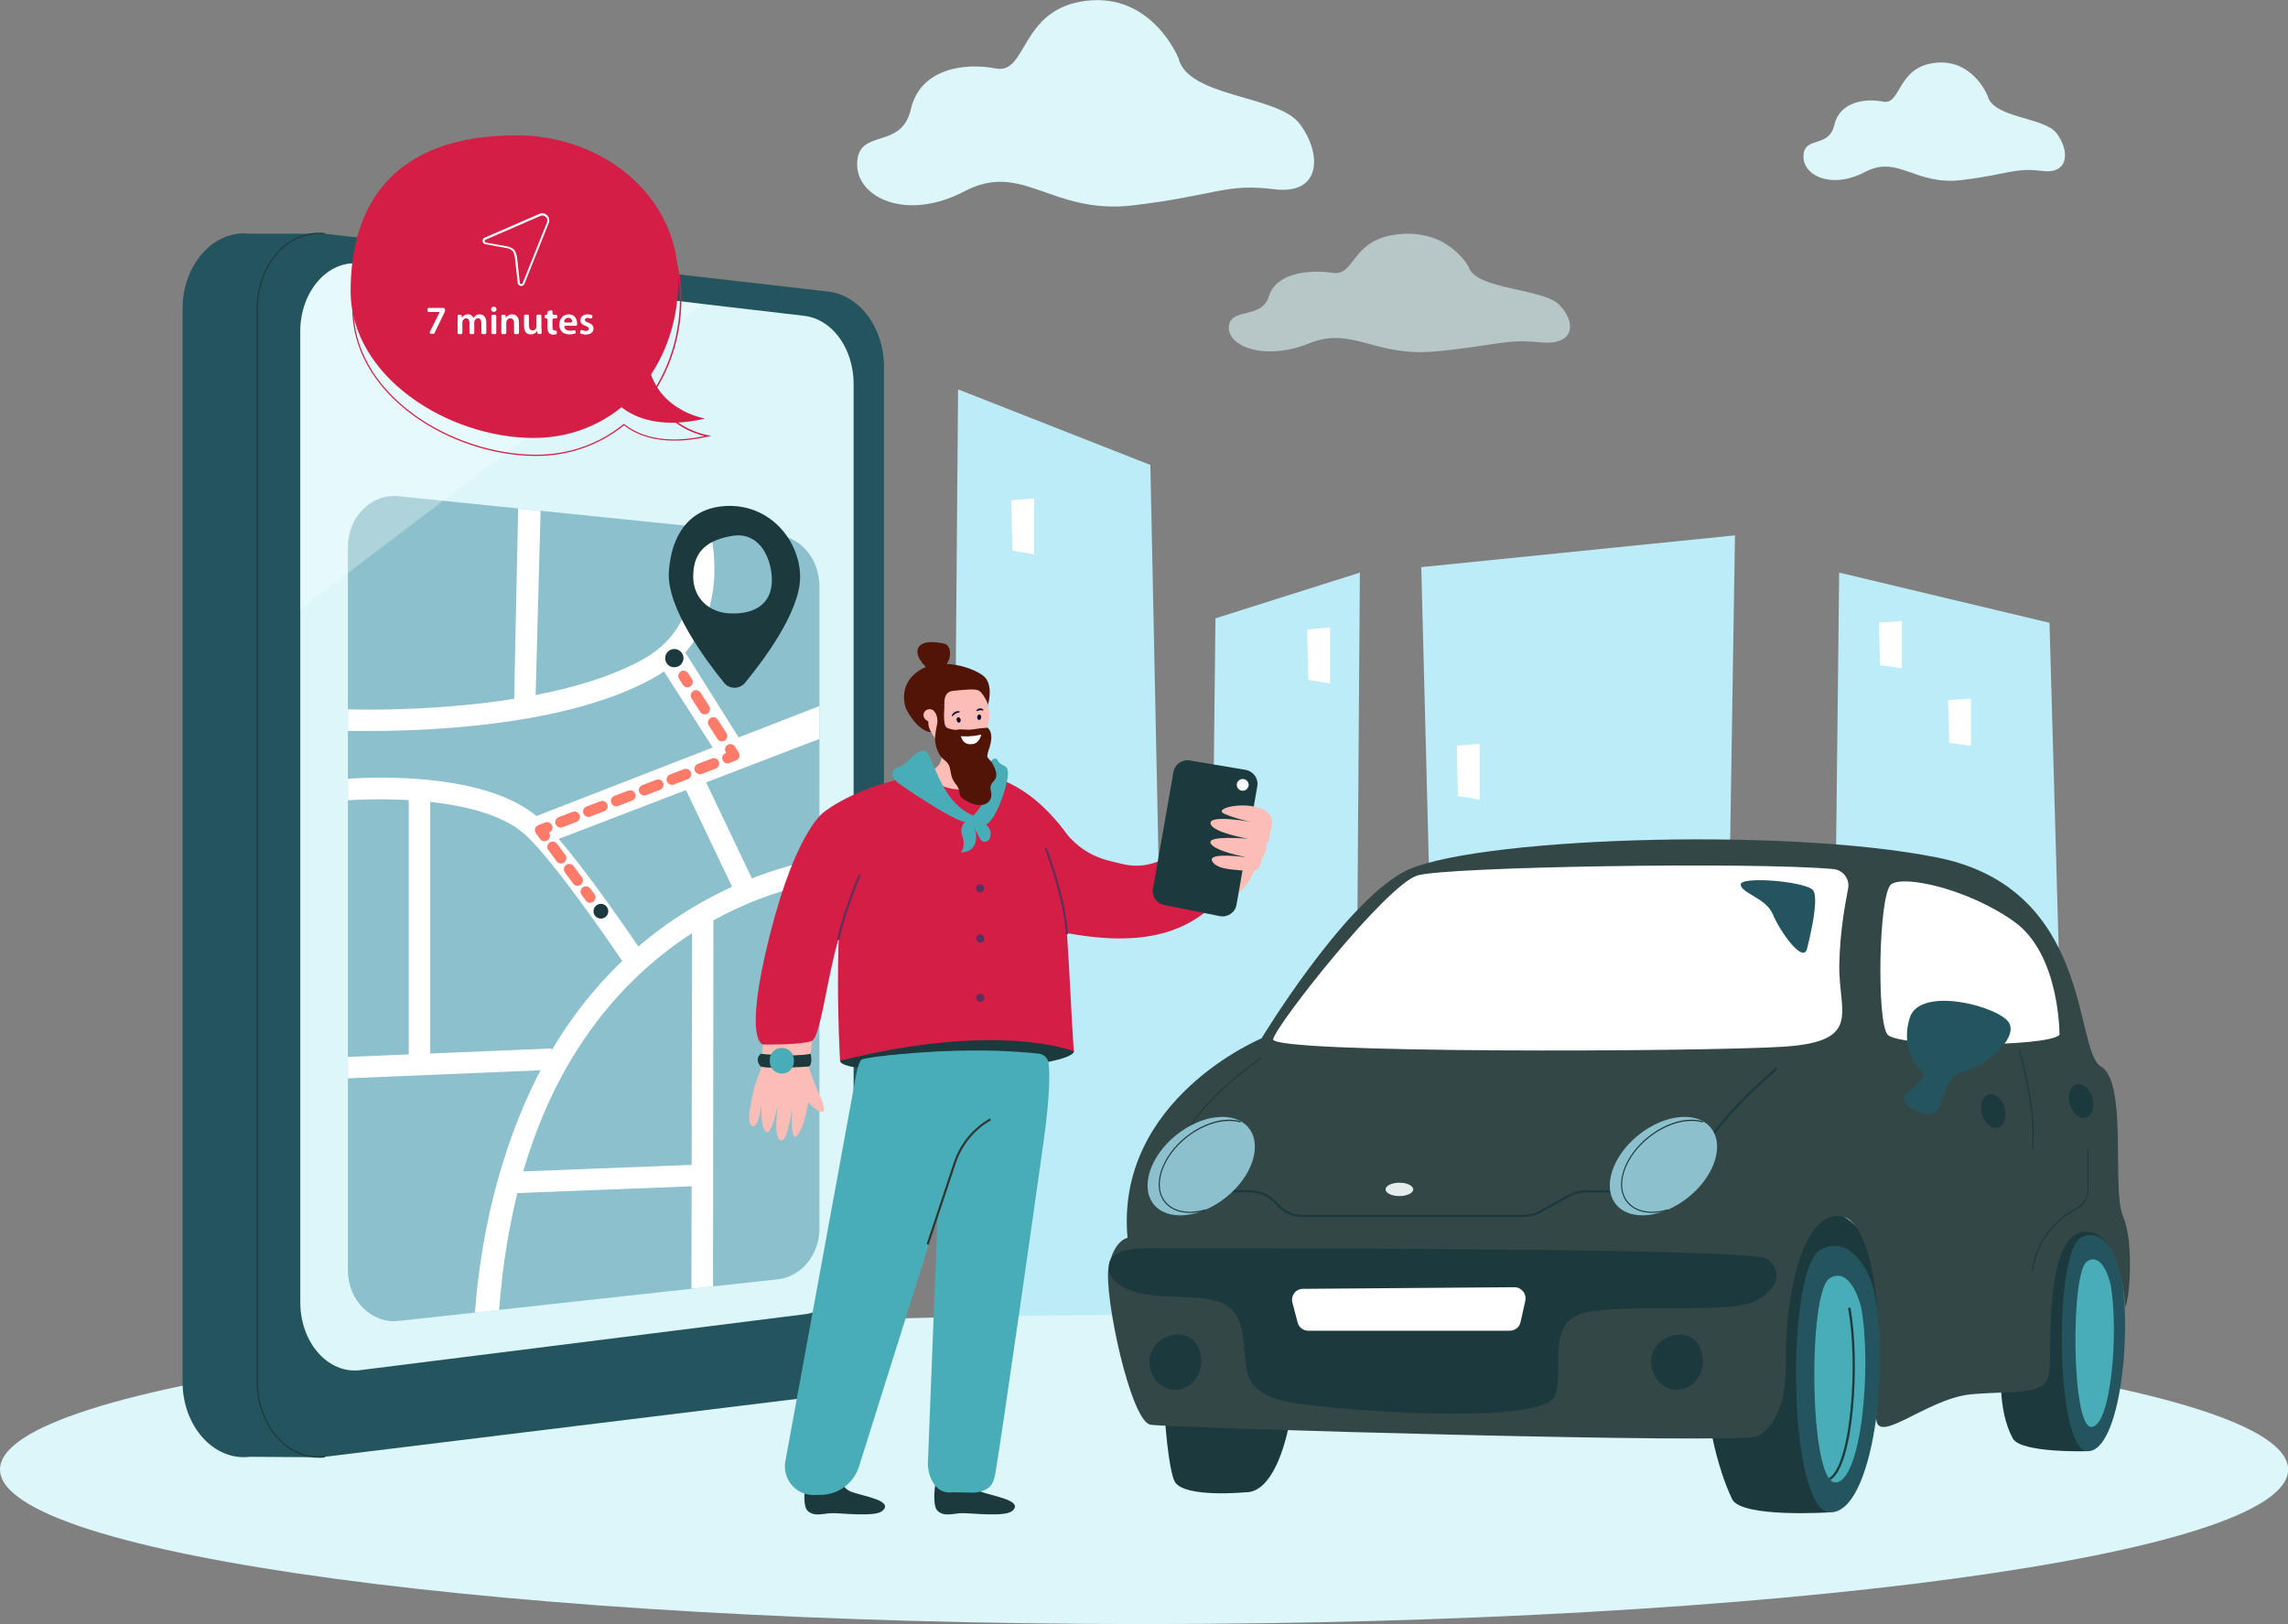 <svg width="369" height="262" viewBox="0 0 369 262" fill="none" xmlns="http://www.w3.org/2000/svg">
<rect x="0" y="0" width="369" height="262" fill="#808080" stroke="none"/>
<g clip-path="url(#clip0_186_330)">
<path d="M279.81 86.365L278.443 173.5L272.444 220.402L259.233 220.27L254.778 220.204L233.561 219.984L231.775 191.394L229.216 91.493L279.81 86.365Z" fill="#BCECF7"/>
<path d="M333.999 220.908H323.964L295.226 220.644L295.623 181.137L296.616 92.374L330.536 100.473L332.808 181.137L333.999 220.908Z" fill="#BCECF7"/>
<path d="M226.636 150.214V219.786L208.639 219.544L172.645 219.082L170.065 138.527L226.636 150.214Z" fill="#BCECF7"/>
<path d="M188.657 219.302L174.013 219.126L159.743 218.95L153.259 218.862L153.612 173.984L154.516 62.815L185.526 75.008L187.577 173.984L188.657 219.302Z" fill="#BCECF7"/>
<path d="M219.336 92.374L219.314 92.638L218.409 219.676L216.888 219.654L208.639 219.544L203.368 219.456L194.722 219.346L195.318 163.838L196.024 99.747L219.336 92.374Z" fill="#BCECF7"/>
<path d="M317.877 120.325L314.37 119.819L314.172 112.952L317.877 112.71V120.325Z" fill="white"/>
<path d="M306.717 107.802L303.21 107.318L303.012 100.451L306.717 100.209V107.802Z" fill="white"/>
<path d="M267.989 151.293L264.482 150.698L264.284 142.577L267.989 142.291V151.293Z" fill="white"/>
<path d="M166.779 89.424L163.272 88.83L163.096 80.709L166.779 80.4V89.424Z" fill="white"/>
<path d="M214.506 110.267L210.999 109.673L210.8 101.551L214.506 101.243V110.267Z" fill="white"/>
<path d="M238.634 128.997L235.127 128.403L234.951 120.281L238.634 119.995V128.997Z" fill="white"/>
<path d="M184.511 262C286.414 262 369.022 250.835 369.022 237.063C369.022 223.291 286.414 212.127 184.511 212.127C82.608 212.127 0 223.291 0 237.063C0 250.835 82.608 262 184.511 262Z" fill="#DCF6F9"/>
<path d="M320.545 15.429C320.545 15.429 318.119 9.376 312.01 10.146C305.901 10.895 306.629 16.969 303.696 16.397C300.784 15.825 296.704 16.397 295.822 20.183C294.94 23.968 291.014 21.877 290.86 25.113C290.705 28.326 295.381 30.593 300.762 27.754C306.144 24.915 308.768 29.955 316.355 29.052C323.942 28.128 324.868 27.006 329.345 27.578C333.822 28.15 333.734 24.166 331.683 21.503C329.676 18.84 321.428 19.104 320.545 15.429Z" fill="#DCF6F9"/>
<path d="M190.047 9.354C190.047 9.354 185.812 -1.188 175.138 0.132C164.441 1.453 165.72 12.039 160.626 11.049C155.531 10.058 148.407 11.049 146.885 17.652C145.364 24.254 138.483 20.623 138.24 26.235C137.975 31.848 146.136 35.809 155.553 30.857C164.97 25.905 169.558 34.709 182.791 33.124C196.024 31.54 197.656 29.537 205.485 30.527C213.315 31.517 213.138 24.562 209.565 19.919C205.992 15.296 191.569 15.737 190.047 9.354Z" fill="#DCF6F9"/>
<g opacity="0.6">
<path d="M236.869 43.072C236.869 43.072 233.715 37.02 225.732 37.768C217.748 38.517 218.696 44.591 214.903 44.019C211.109 43.447 205.772 44.019 204.647 47.804C203.5 51.59 198.384 49.521 198.185 52.734C197.987 55.948 204.074 58.237 211.109 55.398C218.145 52.559 221.563 57.599 231.444 56.696C241.324 55.772 242.537 54.649 248.404 55.222C254.249 55.794 254.116 51.788 251.448 49.147C248.779 46.484 237.994 46.748 236.869 43.072Z" fill="#DCF6F9"/>
</g>
<path d="M50.087 235.082L40.338 235.016C34.494 235.743 29.443 230.108 29.443 222.911V49.807C29.443 42.654 34.472 37.042 40.272 37.702H52.314C57.409 38.296 130.477 52.867 130.477 59.139V212.963C130.499 219.192 55.159 234.466 50.087 235.082Z" fill="#24555E"/>
<path d="M133.63 225.046L52.424 235.016C46.58 235.743 41.529 230.108 41.529 222.911V49.807C41.529 42.654 46.558 37.042 52.358 37.702L133.564 47.034C138.659 47.628 142.563 52.867 142.563 59.139V212.963C142.541 219.192 138.681 224.43 133.63 225.046Z" fill="#24555E"/>
<path d="M137.667 61.913V201.078C137.667 206.734 134.27 211.466 129.793 212.017L89.058 217.145L58.071 221.04C52.91 221.679 48.432 216.595 48.432 210.102V53.483C48.432 47.012 52.865 41.928 58.004 42.522L113.362 49.037L129.727 50.952C133.608 51.414 136.696 55.002 137.468 59.623C137.6 60.372 137.667 61.142 137.667 61.913Z" fill="#DCF6F9"/>
<path d="M132.153 94.508V198.217C132.153 202.421 129.241 205.964 125.426 206.382L90.712 210.19L64.312 213.095C59.923 213.579 56.108 209.794 56.108 204.93V88.214C56.108 83.394 59.879 79.608 64.268 80.048L111.443 84.89L125.382 86.321C128.69 86.651 131.315 89.336 131.976 92.792C132.087 93.364 132.153 93.914 132.153 94.508Z" fill="#8BC0CC"/>
<path d="M51.41 235.171C49.315 235.171 47.264 234.378 45.565 232.86C42.963 230.549 41.397 226.829 41.397 222.911V49.807C41.397 45.89 42.941 42.192 45.521 39.881C47.484 38.12 49.91 37.328 52.336 37.592L52.314 37.79C49.954 37.526 47.572 38.318 45.654 40.013C43.117 42.28 41.596 45.934 41.596 49.785V222.911C41.596 226.785 43.117 230.439 45.698 232.705C47.639 234.422 50.02 235.193 52.38 234.906L52.402 235.104C52.072 235.171 51.741 235.171 51.41 235.171Z" fill="#1C3A3E"/>
<g opacity="0.3">
<path d="M113.362 49.037L48.41 98.272V53.483C48.41 47.012 52.843 41.928 57.982 42.522L113.362 49.037Z" fill="white"/>
</g>
<path d="M80.5 211.312L76.597 211.753C77.721 196.676 81.713 182.788 87.602 171.871C92.344 163.09 98.607 155.761 106.216 150.082C119.185 140.398 131.623 138.703 132.131 138.659V142.379C132.02 142.401 120.375 143.765 108.135 152.965C100.967 158.358 95.056 165.313 90.579 173.632C84.955 184.087 81.581 196.786 80.5 211.312Z" fill="white"/>
<path d="M101.188 156.267C101.077 156.091 89.521 138.791 84.448 134.433C76.376 127.523 56.306 129.107 56.108 129.107V125.63C56.99 125.564 77.545 123.935 86.698 131.792C92.123 136.458 103.57 153.604 104.055 154.33L101.188 156.267Z" fill="white"/>
<path d="M112.294 122.892L109.168 124.376L118.86 144.708L121.987 143.223L112.294 122.892Z" fill="white"/>
<path d="M56.108 173.962V170.507L88.947 169.142L89.102 172.576L56.108 173.962Z" fill="white"/>
<path d="M114.994 207.527L111.509 207.901L111.62 147.837H115.06L114.994 207.527Z" fill="white"/>
<path d="M113.278 187.853L81.985 189.065L82.119 192.518L113.412 191.305L113.278 187.853Z" fill="white"/>
<path d="M69.385 127.214H65.922V171.761H69.385V127.214Z" fill="white"/>
<path d="M59.813 117.926C57.541 117.926 56.24 117.926 56.108 117.926V114.427C56.416 114.449 87.073 115.549 103.614 106.415C108.466 103.73 111.179 99.46 111.686 93.694C112.083 89.292 111.002 85.683 110.98 85.661L114.288 84.648C114.332 84.824 115.567 88.918 115.126 94.002C114.509 100.869 111.112 106.217 105.29 109.431C97.968 113.481 87.425 116.144 73.994 117.31C68.127 117.816 63.055 117.926 59.813 117.926Z" fill="white"/>
<path d="M86.323 114.537L82.882 114.471L83.566 82.051L87.183 82.403L86.323 114.537Z" fill="white"/>
<path d="M88.837 135.82L85.463 132.056L132.153 113.899V119.203L88.837 135.82Z" fill="white"/>
<path d="M116.957 81.633C111.112 81.985 108.267 86.365 107.87 92.197C107.473 97.964 113.715 106.371 116.781 110.157C117.641 111.214 119.251 111.214 120.133 110.179C123.11 106.57 129.043 98.69 129.043 93.078C129.021 87.245 124.191 81.215 116.957 81.633ZM117.685 98.954C114.31 98.822 111.796 96.423 111.796 93.056C111.796 89.688 113.208 87.267 118.06 86.453C122.206 85.749 124.191 89.512 124.456 92.88C124.786 96.929 122.316 99.152 117.685 98.954Z" fill="#1C3A3E"/>
<path d="M115.369 121.25L106.15 106.856L109.966 104.369L119.537 119.621L115.369 121.25Z" fill="white"/>
<path d="M95.167 145.636C94.902 145.636 94.638 145.526 94.483 145.284L93.799 144.36C93.513 143.986 93.601 143.435 93.976 143.149C94.351 142.863 94.902 142.951 95.189 143.325L95.873 144.25C96.159 144.624 96.071 145.174 95.696 145.46C95.52 145.57 95.343 145.636 95.167 145.636Z" fill="#FF7B69"/>
<path d="M93.138 142.907C92.873 142.907 92.608 142.797 92.454 142.555L91.109 140.75C90.822 140.376 90.91 139.826 91.285 139.54C91.66 139.254 92.211 139.342 92.498 139.716L93.843 141.52C94.13 141.895 94.042 142.445 93.667 142.731C93.513 142.841 93.314 142.907 93.138 142.907ZM90.469 139.298C90.204 139.298 89.94 139.187 89.785 138.945L88.44 137.141C88.153 136.766 88.242 136.216 88.616 135.93C88.991 135.644 89.543 135.732 89.829 136.106L91.175 137.911C91.462 138.285 91.373 138.835 90.998 139.121C90.822 139.254 90.645 139.298 90.469 139.298Z" fill="#FF7B69"/>
<path d="M87.8 135.71C87.536 135.71 87.271 135.6 87.117 135.358L86.433 134.433C86.279 134.213 86.213 133.949 86.301 133.685C86.367 133.421 86.565 133.223 86.83 133.113L87.911 132.695C88.352 132.519 88.859 132.739 89.035 133.179C89.212 133.619 88.991 134.125 88.55 134.301H88.528V134.323C88.815 134.698 88.727 135.248 88.352 135.534C88.153 135.644 87.977 135.71 87.8 135.71Z" fill="#FF7B69"/>
<path d="M90.425 133.509C90.072 133.509 89.741 133.289 89.609 132.959C89.433 132.519 89.653 132.012 90.094 131.836L92.344 130.978C92.785 130.802 93.292 131.022 93.469 131.462C93.645 131.902 93.424 132.409 92.983 132.585L90.734 133.443C90.624 133.487 90.535 133.509 90.425 133.509ZM94.902 131.792C94.549 131.792 94.218 131.572 94.086 131.242C93.91 130.802 94.13 130.296 94.571 130.12L96.821 129.261C97.262 129.085 97.769 129.305 97.946 129.745C98.122 130.186 97.902 130.692 97.46 130.868L95.211 131.726C95.123 131.77 95.012 131.792 94.902 131.792ZM99.401 130.076C99.048 130.076 98.718 129.856 98.585 129.525C98.409 129.085 98.629 128.579 99.07 128.403L101.32 127.545C101.761 127.368 102.268 127.589 102.445 128.029C102.621 128.469 102.401 128.975 101.96 129.151L99.71 130.01C99.6 130.054 99.512 130.076 99.401 130.076ZM103.901 128.337C103.548 128.337 103.217 128.117 103.084 127.787C102.908 127.346 103.129 126.84 103.57 126.664L105.819 125.806C106.26 125.63 106.768 125.85 106.944 126.29C107.121 126.73 106.9 127.236 106.459 127.412L104.209 128.271C104.099 128.315 103.989 128.337 103.901 128.337ZM108.378 126.62C108.025 126.62 107.694 126.4 107.562 126.07C107.385 125.63 107.606 125.123 108.047 124.947L110.296 124.089C110.738 123.913 111.245 124.133 111.421 124.573C111.598 125.013 111.377 125.52 110.936 125.696L108.686 126.554C108.576 126.598 108.488 126.62 108.378 126.62ZM112.877 124.903C112.524 124.903 112.193 124.683 112.061 124.353C111.884 123.913 112.105 123.407 112.546 123.231L114.796 122.372C115.237 122.196 115.744 122.416 115.92 122.857C116.097 123.297 115.876 123.803 115.435 123.979L113.186 124.837C113.075 124.881 112.965 124.903 112.877 124.903Z" fill="#FF7B69"/>
<path d="M117.354 123.165C117.001 123.165 116.67 122.945 116.538 122.614C116.361 122.174 116.582 121.668 117.023 121.492L117.111 121.448L117.067 121.36C116.803 120.964 116.935 120.435 117.332 120.171C117.729 119.907 118.258 120.039 118.523 120.435L119.14 121.404C119.273 121.624 119.317 121.888 119.229 122.13C119.14 122.372 118.964 122.57 118.721 122.658L117.641 123.077C117.574 123.165 117.464 123.165 117.354 123.165Z" fill="#FF7B69"/>
<path d="M116.428 119.599C116.141 119.599 115.854 119.467 115.7 119.203L114.31 117.024C114.046 116.628 114.178 116.1 114.575 115.836C114.972 115.571 115.501 115.703 115.766 116.1L117.155 118.279C117.42 118.675 117.288 119.203 116.891 119.467C116.736 119.555 116.582 119.599 116.428 119.599ZM113.649 115.241C113.362 115.241 113.075 115.109 112.921 114.845L111.531 112.666C111.267 112.27 111.399 111.742 111.796 111.478C112.193 111.214 112.722 111.346 112.987 111.742L114.377 113.921C114.641 114.317 114.509 114.845 114.112 115.109C113.98 115.197 113.803 115.241 113.649 115.241Z" fill="#FF7B69"/>
<path d="M110.87 110.883C110.583 110.883 110.296 110.751 110.142 110.487L109.524 109.519C109.26 109.123 109.392 108.594 109.789 108.33C110.186 108.066 110.715 108.198 110.98 108.594L111.598 109.563C111.862 109.959 111.73 110.487 111.333 110.751C111.201 110.839 111.046 110.883 110.87 110.883Z" fill="#FF7B69"/>
<path d="M107.275 106.173C107.275 105.359 107.936 104.699 108.753 104.699C109.569 104.699 110.23 105.359 110.23 106.173C110.23 106.988 109.569 107.648 108.753 107.648C107.914 107.648 107.275 106.988 107.275 106.173Z" fill="#1C3A3E"/>
<path d="M95.718 147.001C95.718 146.341 96.248 145.812 96.909 145.812C97.571 145.812 98.1 146.341 98.1 147.001C98.1 147.661 97.571 148.189 96.909 148.189C96.248 148.189 95.718 147.661 95.718 147.001Z" fill="#1C3A3E"/>
<path d="M121.765 175.151C122.581 172.378 123.573 170.727 123.573 170.727C123.573 170.727 129.705 170.771 129.991 171.299C130.675 172.532 131.469 175.283 132.131 176.537C132.417 177.088 133.256 178.981 132.748 179.333C132.307 179.641 130.918 178.452 130.344 177.814C129.837 181.82 127.301 187.454 127.742 178.959C127.742 178.959 127.742 178.959 127.72 178.959C127.587 179.817 126.904 184.549 125.823 183.933C124.875 183.382 125.228 179.971 125.426 178.562C125.404 178.562 125.404 178.562 125.382 178.562C125.073 179.971 124.213 183.36 123.463 182.546C122.537 181.534 122.846 177.77 122.846 177.77C122.846 177.77 122.36 182.568 121.147 181.534C120.309 180.829 121.324 177 121.611 175.657C121.655 175.481 121.699 175.305 121.765 175.151Z" fill="#FCBDB6"/>
<path d="M170.352 150.214C175.535 151.183 185.79 153.185 193.443 147.837C197.766 144.822 201.207 140.618 201.361 140.508L195.693 132.475L198.516 136.48L195.693 132.453C192.738 134.566 187.863 141.058 181.026 139.386C177.917 138.637 174.322 138.153 170.572 132.673L160.714 136.106C163.824 142.269 162.897 149.114 170.352 150.214Z" fill="#D41E45"/>
<path d="M187.952 141.565C187.952 141.565 191.172 136.81 194.436 135.358C197.7 133.905 199.795 135.116 199.795 135.116L203.302 133.729C203.302 133.729 203.809 146.935 194.678 144.602C193.951 144.404 187.952 141.565 187.952 141.565Z" fill="#FCBDB6"/>
<path d="M202.773 126.84L199.42 145.966C199.2 147.221 197.987 148.035 196.729 147.793L187.731 145.988C186.518 145.746 185.724 144.602 185.945 143.391L189.253 124.529C189.473 123.297 190.642 122.482 191.877 122.68L200.92 124.199C202.155 124.441 202.993 125.608 202.773 126.84Z" fill="#1C3A3E"/>
<path d="M201.383 126.598C201.361 126.07 200.92 125.652 200.391 125.674C199.861 125.696 199.442 126.114 199.464 126.642C199.486 127.17 199.927 127.589 200.457 127.567C200.964 127.545 201.383 127.104 201.383 126.598Z" fill="white"/>
<path d="M204.846 134.169C204.846 134.169 206.037 131.594 203.655 130.538C200.633 129.195 195.561 130.406 197.457 131.286C199.155 132.056 201.824 132.607 201.824 132.607C201.824 132.607 195.031 131.352 195.23 132.827C195.45 134.323 201.317 135.314 201.317 135.314C201.317 135.314 194.568 134.698 195.252 136.04C195.913 137.383 201.229 138.329 201.229 138.329C201.229 138.329 194.678 137.383 195.494 138.923C196.31 140.464 199.795 140.266 201.295 140.53C202.706 140.772 203.324 139.936 203.456 138.571C203.456 138.571 204.382 137.295 204.25 136.37C204.206 136.018 204.581 135.754 204.647 135.512C204.779 135.05 204.846 134.169 204.846 134.169Z" fill="#FCBDB6"/>
<path d="M135.483 171.123C135.527 172.51 143.974 173.06 154.428 172.73C164.882 172.4 173.219 170.969 173.197 169.583C173.153 168.196 164.75 167.382 154.296 167.712C143.842 168.042 135.461 169.737 135.483 171.123Z" fill="#1C3A3E"/>
<path d="M138.041 131.946C138.041 131.946 139.894 124.683 153.524 124.617C173.197 124.507 171.366 142.401 173.175 169.605C173.175 169.605 161.243 164.674 135.483 171.123C135.483 171.123 133.785 143.039 138.041 131.946Z" fill="#D41E45"/>
<path d="M133.013 130.912L141.923 135.798C141.923 135.798 161.839 140.156 167.022 139.298C172.204 138.461 173.197 136.348 173.197 136.348C173.197 136.348 167.683 126.422 158.31 124.925C157.428 124.793 156.523 124.683 155.575 124.617C153.987 124.507 152.399 124.529 150.833 124.705C138.946 126.048 133.013 130.912 133.013 130.912Z" fill="#D41E45"/>
<path d="M151.649 122.967L152.686 119.687L152.995 118.719L154.759 113.084L155.002 118.675L155.134 122.042L155.178 123.099C155.2 123.825 155.663 123.979 156.193 124.595C156.413 124.859 157.825 126.4 156.215 127.082C154.23 127.941 150.524 126.642 149.113 124.925C149.113 124.925 151.318 124.023 151.649 122.967Z" fill="#FCBDB6"/>
<path d="M130.388 173.5C131.204 164.564 133.079 151.777 137.402 141.675C138.394 139.32 138.813 138.439 139.585 137.163C140.203 136.128 139.1 133.861 137.314 132.783C135.66 131.77 133.079 131.946 132.66 132.431C131.954 133.289 131.227 134.918 130.08 137.515C126.066 146.539 123.662 158.182 122.691 173.192L130.388 173.5Z" fill="#FCBDB6"/>
<path d="M159.28 110.971C159.28 110.971 159.633 112.336 159.28 114.053C158.927 115.77 157.163 111.566 157.163 111.566L159.28 110.971Z" fill="#5C305D"/>
<path d="M155.303 121.151C158.066 120.773 159.94 117.791 159.487 114.492C159.034 111.192 156.426 108.823 153.663 109.2C150.899 109.578 149.026 112.559 149.478 115.859C149.931 119.159 152.539 121.528 155.303 121.151Z" fill="#FCBDB6"/>
<path d="M154.737 114.933C154.759 114.911 154.781 114.889 154.781 114.845C154.781 114.779 154.737 114.735 154.693 114.735C154.649 114.735 153.899 114.603 153.502 115.395C153.48 115.439 153.502 115.505 153.546 115.527C153.59 115.549 153.656 115.527 153.678 115.483C154.031 115.043 154.627 114.933 154.649 114.933C154.693 114.955 154.715 114.933 154.737 114.933Z" fill="#080435"/>
<path d="M154.296 116.232C154.362 116.474 154.561 116.628 154.715 116.562C154.891 116.518 154.98 116.298 154.913 116.056C154.847 115.814 154.649 115.659 154.494 115.725C154.318 115.769 154.23 115.99 154.296 116.232Z" fill="#080435"/>
<path d="M158.53 114.625C158.553 114.625 158.575 114.603 158.597 114.581C158.619 114.537 158.597 114.471 158.553 114.449C158.53 114.427 158.001 114.009 157.516 114.559C157.494 114.603 157.494 114.647 157.516 114.691C157.538 114.735 157.582 114.735 157.626 114.713C158.001 114.471 158.464 114.603 158.486 114.625C158.508 114.625 158.508 114.625 158.53 114.625Z" fill="#080435"/>
<path d="M157.604 115.659C157.582 115.902 157.692 116.122 157.869 116.144C158.045 116.166 158.222 115.99 158.244 115.748C158.266 115.505 158.155 115.285 157.979 115.263C157.803 115.241 157.626 115.417 157.604 115.659Z" fill="#080435"/>
<path d="M146.091 114.273C146.091 114.273 147.79 117.882 150.172 118.147C150.172 118.147 148.231 115.395 152.311 113.723C152.333 113.723 148.584 113.128 146.091 114.273Z" fill="#501506"/>
<path d="M149.488 116.254C149.995 116.584 150.657 116.474 150.944 116.012C151.23 115.549 151.054 114.933 150.547 114.603C150.039 114.273 149.378 114.383 149.091 114.845C148.782 115.307 148.959 115.946 149.488 116.254Z" fill="#FCBDB6"/>
<path d="M152.333 113.723C152.333 113.723 152.002 116.76 152.62 117.332C153.237 117.904 157.362 118.147 159.28 117.42C159.302 119.357 157.935 121.074 155.994 121.404C155.355 121.514 154.693 121.514 154.031 121.404C152.686 121.162 151.385 120.612 150.833 119.379C150.657 119.005 151.164 116.694 151.164 116.694C151.164 116.694 151.341 115.329 150.547 114.625C150.525 114.625 151.451 113.789 152.333 113.723Z" fill="#501506"/>
<path d="M152.333 113.723C152.333 113.723 152.002 111.61 153.678 111.456C155.355 111.302 157.273 111.015 157.935 111.456C158.597 111.896 159.369 113.569 159.369 113.569C159.369 113.569 160.295 110.399 158.597 109.035C156.898 107.67 151.539 105.887 148.098 108.264C144.658 110.619 146.091 114.273 146.091 114.273C146.091 114.273 148.54 113.525 152.333 113.723Z" fill="#501506"/>
<path d="M149.995 108.242C149.995 108.242 147.459 106.173 148.032 104.655C148.606 103.136 151.274 103.62 152.311 103.84C153.348 104.083 153.524 105.909 152.686 107.098C151.87 108.264 149.995 108.242 149.995 108.242Z" fill="#501506"/>
<path d="M153.899 237.812C155.112 237.746 156.237 238.362 156.832 239.418C157.119 239.903 157.516 240.365 158.111 240.607C159.942 241.355 165.235 242.037 163.25 243.754C162.125 244.745 156.766 244.106 155.266 244.106C153.767 244.106 152.333 244.767 151.23 243.754C150.569 243.16 150.613 241.267 150.811 239.66C150.944 238.494 152.002 237.658 153.171 237.79C153.348 237.812 153.524 237.834 153.7 237.812C153.767 237.812 153.833 237.812 153.899 237.812Z" fill="#1C3A3E"/>
<path d="M135.263 237.173C135.263 237.173 135.329 239.837 137.159 240.607C138.99 241.355 144.283 242.038 142.298 243.754C141.173 244.745 135.814 244.106 134.314 244.106C132.814 244.106 131.381 244.767 130.278 243.754C129.043 242.654 130.278 237.173 130.278 237.173C130.278 237.173 131.579 237.856 132.748 237.812C134.424 237.768 135.263 237.173 135.263 237.173Z" fill="#1C3A3E"/>
<path d="M167.529 169.979C168.345 170.067 169.006 170.705 169.117 171.519C169.315 173.148 169.337 176.582 168.367 183.713C166.911 194.189 161.464 232.397 160.559 237.482C160.229 239.308 159.854 240.431 157.207 240.805L153.656 240.739C150.767 241.157 149.664 238.098 149.642 236.139L151.958 177.286L142.739 170.331C142.739 170.331 149.642 169.45 157.428 169.472C161.817 169.45 165.654 169.781 167.529 169.979Z" fill="#49ADB7"/>
<path d="M158.861 171.938L138.549 236.557C137.689 239.264 135.24 241.113 132.44 241.157L131.227 241.179C128.337 241.223 126.132 238.582 126.661 235.721L137.777 175.019C137.931 174.293 138.35 171.101 139.056 170.903C142.849 169.803 159.236 169.252 158.861 171.938Z" fill="#49ADB7"/>
<path d="M149.775 200.814L149.444 200.704L153.811 187.564C154.825 184.527 156.898 181.996 159.655 180.433L159.832 180.719C157.141 182.238 155.134 184.703 154.142 187.674L149.775 200.814Z" fill="#333333"/>
<path d="M144.768 126.268C144.768 126.268 142.651 124.331 145.187 123.649C146.202 123.385 147.701 120.92 149.091 121.118C150.502 121.338 151.318 129.151 156.942 131.572C156.942 131.572 158.332 132.761 156.082 132.717C153.833 132.651 144.768 126.268 144.768 126.268Z" fill="#49ADB7"/>
<path d="M156.965 131.572C156.965 131.572 159.788 128.821 159.28 126.268C158.795 123.715 160.229 121.514 160.912 122.68C161.596 123.847 162.412 123.121 162.566 124.573C162.721 126.026 160.56 133.135 158.575 133.135C156.612 133.135 156.965 131.572 156.965 131.572Z" fill="#49ADB7"/>
<path d="M156.325 132.1C156.325 132.1 154.516 132.915 155.178 134.83C155.862 136.744 154.913 137.515 154.913 137.515C154.913 137.515 157.119 137.625 157.384 135.556C157.648 133.509 156.325 132.1 156.325 132.1Z" fill="#49ADB7"/>
<path d="M157.362 132.1C157.362 132.1 159.677 132.871 159.766 134.367C159.876 135.864 158.53 136.216 158.067 135.314C157.604 134.433 156.634 132.695 156.634 132.695L157.362 132.1Z" fill="#49ADB7"/>
<path d="M150.811 119.357C150.811 119.357 150.833 121.448 152.311 122.614C153.811 123.781 152.818 124.793 154.119 126.466C155.443 128.117 153.877 128.161 156.193 129.371C158.508 130.582 160.273 129.481 159.81 127.633C159.346 125.784 161.376 126.268 160.427 123.935C159.479 121.602 158.773 123.033 159.589 120.546C160.383 118.058 159.258 117.398 159.258 117.398C159.258 117.398 157.979 117.486 156.942 117.662C155.906 117.838 154.98 117.53 154.252 117.75C153.546 117.992 150.811 119.357 150.811 119.357Z" fill="#501506"/>
<path d="M158.266 118.499C158.266 118.499 156.7 118.917 154.98 118.763C154.98 118.763 155.222 120.347 156.965 120.017C157.979 119.841 158.266 118.499 158.266 118.499Z" fill="white"/>
<path d="M122.691 170.001C122.691 170.001 128.006 170.573 130.741 170.001C130.741 170.001 131.094 171.409 130.521 172.048C130.521 172.048 124.169 172.532 122.669 172.048C122.691 172.026 121.589 170.969 122.691 170.001Z" fill="#1C3A3E"/>
<path d="M126.132 173.192H126.044C125.007 173.192 124.147 172.334 124.147 171.299V170.947C124.147 169.913 125.007 169.054 126.044 169.054H126.132C127.168 169.054 128.029 169.913 128.029 170.947V171.299C128.029 172.334 127.168 173.192 126.132 173.192Z" fill="#49ADB7"/>
<path d="M133.013 130.912C133.013 130.912 128.514 133.553 124.147 150.875C119.78 168.196 123.066 168.504 123.066 168.504C123.066 168.504 128.977 168.614 130.874 167.954C132.77 167.294 133.785 151.755 137.578 145.46C141.35 139.121 142.695 129.459 133.013 130.912Z" fill="#D41E45"/>
<path d="M157.406 143.303C157.406 142.929 157.714 142.643 158.067 142.643C158.442 142.643 158.729 142.951 158.729 143.303C158.729 143.677 158.42 143.964 158.067 143.964C157.714 143.964 157.406 143.677 157.406 143.303Z" fill="#5C305D"/>
<path d="M158.089 152.063C158.455 152.063 158.751 151.767 158.751 151.403C158.751 151.038 158.455 150.742 158.089 150.742C157.724 150.742 157.428 151.038 157.428 151.403C157.428 151.767 157.724 152.063 158.089 152.063Z" fill="#5C305D"/>
<path d="M158.089 161.637C158.455 161.637 158.751 161.341 158.751 160.977C158.751 160.612 158.455 160.317 158.089 160.317C157.724 160.317 157.428 160.612 157.428 160.977C157.428 161.341 157.724 161.637 158.089 161.637Z" fill="#5C305D"/>
<path d="M135.307 151.667L134.976 151.579C136.255 146.164 138.483 141.124 138.505 141.058L138.813 141.19C138.791 141.256 136.586 146.275 135.307 151.667Z" fill="#5C305D"/>
<path d="M171.918 150.742C171.543 144.712 168.521 136.987 168.499 136.899L168.808 136.766C168.83 136.855 171.874 144.624 172.249 150.72L171.918 150.742Z" fill="#5C305D"/>
<path d="M336.668 234.114C336.668 234.114 325.949 234.444 324.626 232.067C319.774 223.263 324.824 202.883 330.558 197.777C336.293 192.67 340.527 201.584 340.527 201.584L336.668 234.114Z" fill="#1C3A3E"/>
<path d="M341.895 204.621C341.895 204.621 339.932 197.446 335.587 199.691C331.242 201.936 331.441 233.982 336.668 234.114C341.895 234.246 344.056 214.724 341.895 204.621Z" fill="#24555E"/>
<path d="M340.417 207.329C340.417 207.329 339.226 201.76 336.579 203.499C333.933 205.238 334.065 230.086 337.241 230.196C340.417 230.306 341.74 215.164 340.417 207.329Z" fill="#49ADB7"/>
<path d="M295.16 243.974C295.16 243.974 280.825 244.921 279.347 241.839C274.649 232.045 269.996 205.414 286.515 196.764C300.806 189.281 304.688 208.209 304.688 208.209L295.16 243.974Z" fill="#1C3A3E"/>
<path d="M302.108 207.615C302.108 207.615 299.505 198.767 293.727 201.518C287.948 204.291 288.235 243.82 295.16 243.974C302.108 244.128 304.997 220.05 302.108 207.615Z" fill="#24555E"/>
<path d="M300.167 210.938C300.167 210.938 298.579 204.071 295.072 206.228C291.565 208.363 291.742 239.022 295.954 239.154C300.167 239.264 301.909 220.6 300.167 210.938Z" fill="#49ADB7"/>
<path d="M295.138 238.78L294.962 238.45C296.55 237.592 297.851 233.476 298.447 227.423C299.02 221.723 298.866 215.428 298.05 211.004L298.424 210.938C300.012 219.632 298.998 236.689 295.138 238.78Z" fill="#1C3A3E"/>
<path d="M207.823 209.42C207.823 209.42 207.25 207.725 206.015 206.162C206.015 206.162 200.391 196.698 192.782 202.112C185.173 207.527 187.863 236.513 189.495 239.088C191.127 241.685 200.876 240.739 200.876 240.739C207.823 240.893 210.712 220.138 207.823 209.42Z" fill="#1C3A3E"/>
<path d="M203.456 167.514C203.456 167.514 179.835 177.286 181.842 199.691C181.842 199.691 179.659 200.021 178.799 204.401C177.961 208.781 182.35 229.338 185.548 229.844C188.746 230.35 281.089 233.036 283.449 231.693C285.809 230.35 288.169 227.137 288.015 219.39C287.838 211.642 289.977 195.51 296.792 196.192C302.615 196.786 304.004 215.978 302.615 228.061C301.931 234.07 310.466 225.618 317.899 224.936C325.331 224.254 330.205 225.376 330.536 221.173C330.867 216.969 329.786 198.987 336.226 198.701C342.292 198.437 342.733 210.85 342.733 210.85C343.416 210.014 344.232 200.44 342.38 196.17C340.527 191.922 343.218 174.579 338.829 172.048C334.44 169.516 337.638 143.413 312.495 138.351C287.353 133.289 236.208 135.204 226.239 140.728C216.292 146.275 203.456 167.514 203.456 167.514Z" fill="#334747"/>
<path d="M245.625 196.368H210.205C208.661 196.368 207.183 195.774 206.103 194.673L205.375 193.947C204.36 192.934 202.993 192.362 201.537 192.362H198.295V191.988H201.537C203.081 191.988 204.559 192.582 205.64 193.683L206.367 194.409C207.382 195.422 208.749 195.994 210.205 195.994H245.603C246.507 195.994 247.411 195.774 248.205 195.334L252.991 192.714C253.851 192.252 254.8 192.01 255.792 192.01H260.534V192.384H255.792C254.888 192.384 253.984 192.604 253.19 193.045L248.404 195.664C247.566 196.126 246.595 196.368 245.625 196.368Z" fill="#1C3A3E"/>
<path d="M295.668 140.2C297.278 140.354 298.38 141.851 298.049 143.413C297.498 146.164 296.726 150.72 296.638 155.54C296.462 163.288 300.52 167.998 287.684 168.856C274.848 169.693 204.824 170.001 205.331 167.646C205.838 165.291 223.526 142.797 228.599 141.234C233.098 139.826 282.699 139.011 295.668 140.2Z" fill="white"/>
<path d="M193.73 219.61C193.73 221.833 192.076 224.21 189.54 224.21C186.981 224.21 185.349 221.833 185.349 219.61C185.349 217.387 187.422 215.296 189.959 215.296C192.495 215.296 193.73 217.387 193.73 219.61Z" fill="#1C3A3E"/>
<path d="M274.649 219.61C274.649 221.833 272.995 224.21 270.459 224.21C267.9 224.21 266.268 221.833 266.268 219.61C266.268 217.387 268.342 215.296 270.878 215.296C273.414 215.296 274.649 217.387 274.649 219.61Z" fill="#1C3A3E"/>
<path d="M178.821 204.401C178.821 204.401 178.38 207.945 185.349 208.869C192.318 209.794 198.406 208.121 200.082 213.843C201.78 219.566 198.384 224.958 209.543 226.477C220.681 227.995 249.154 229.668 250.786 225.134C252.418 220.578 249.044 213.007 256.123 211.664C263.203 210.322 279.413 211.995 283.295 209.816C287.176 207.637 287.353 204.93 284.993 203.081C282.633 201.232 194.524 201.386 189.54 201.386C184.555 201.386 178.821 200.858 178.821 204.401Z" fill="#1C3A3E"/>
<path d="M210.139 207.923L244.236 207.659C245.382 207.659 246.243 208.715 246 209.838L245.228 213.293C245.052 214.108 244.324 214.68 243.486 214.68H210.999C210.183 214.68 209.477 214.13 209.279 213.359L208.441 210.168C208.132 209.023 208.97 207.923 210.139 207.923Z" fill="white"/>
<path d="M323.302 178.716C323.721 180.191 323.236 181.622 322.222 181.908C321.207 182.194 320.06 181.225 319.641 179.751C319.222 178.276 319.707 176.846 320.722 176.559C321.736 176.273 322.905 177.22 323.302 178.716Z" fill="#1C3A3E"/>
<path d="M337.462 177.11C337.881 178.584 337.395 180.015 336.381 180.301C335.366 180.587 334.22 179.619 333.8 178.144C333.381 176.67 333.867 175.239 334.881 174.953C335.896 174.667 337.043 175.635 337.462 177.11Z" fill="#1C3A3E"/>
<path d="M332.146 166.941C332.146 166.941 332.235 154.022 324.912 148.74C317.59 143.457 307.026 141.102 304.997 142.665C302.968 144.228 302.637 164.894 304.423 166.919C306.254 168.966 330.272 168.966 332.146 166.941Z" fill="white"/>
<path d="M309.628 172.488C309.628 172.488 306.342 169.362 308.018 164.146C309.716 158.93 322.707 162.451 324.052 165.071C325.398 167.69 320.082 172.136 316.531 172.906C312.981 173.654 313.753 180.059 311.04 179.729C308.349 179.399 306.188 177.55 307.511 176.361C308.856 175.173 311.304 173.478 309.628 172.488Z" fill="#24555E"/>
<path d="M291.433 153.031C291.433 153.031 293.572 144.998 292.381 143.589C291.19 142.203 280.736 141.3 280.736 142.687C280.736 144.074 284.839 144.866 285.919 147.507C287 150.148 290.816 155.607 291.433 153.031Z" fill="#24555E"/>
<path d="M275.134 185.451L274.782 185.297C275.664 183.206 277.891 180.367 281.398 176.868C284.001 174.27 286.382 172.246 286.405 172.224L286.647 172.51C286.559 172.576 277.186 180.565 275.134 185.451Z" fill="#1C3A3E"/>
<path d="M190.951 183.845H190.929C190.885 183.823 190.863 183.779 190.885 183.735C193.046 177.748 203.214 170.639 203.324 170.573C203.368 170.551 203.412 170.551 203.456 170.595C203.478 170.639 203.478 170.683 203.434 170.727C203.412 170.749 200.854 172.532 198.053 175.019C195.472 177.308 192.186 180.697 191.061 183.801C191.039 183.823 190.995 183.845 190.951 183.845Z" fill="#1C3A3E"/>
<path d="M197.778 193.12C202.002 189.711 203.613 184.71 201.376 181.95C199.139 179.191 193.902 179.717 189.678 183.127C185.454 186.536 183.843 191.537 186.08 194.297C188.317 197.057 193.554 196.53 197.778 193.12Z" fill="#8BC0CC"/>
<path d="M191.877 195.664C189.981 195.664 188.459 194.959 187.599 193.661C186.65 192.23 186.628 190.205 187.533 188.114C189.297 183.999 194.105 180.631 198.229 180.631C198.891 180.631 199.508 180.719 200.06 180.895C200.104 180.917 200.126 180.961 200.126 181.005C200.104 181.049 200.06 181.071 200.016 181.071C199.464 180.917 198.869 180.829 198.229 180.829C194.171 180.829 189.429 184.131 187.687 188.202C186.805 190.249 186.827 192.208 187.753 193.573C188.569 194.805 190.025 195.488 191.877 195.488C192.671 195.488 193.509 195.356 194.348 195.113C194.392 195.091 194.436 195.135 194.458 195.179C194.48 195.223 194.436 195.267 194.392 195.289C193.554 195.532 192.693 195.664 191.877 195.664Z" fill="#1C3A3E"/>
<path d="M272.323 193.12C276.547 189.71 278.158 184.709 275.921 181.949C273.684 179.19 268.447 179.717 264.223 183.126C259.999 186.536 258.389 191.537 260.625 194.296C262.862 197.056 268.1 196.529 272.323 193.12Z" fill="#8BC0CC"/>
<path d="M266.445 195.664C264.548 195.664 263.026 194.959 262.166 193.661C261.218 192.23 261.196 190.205 262.1 188.114C263.864 183.999 268.672 180.631 272.797 180.631C273.458 180.631 274.076 180.719 274.627 180.895C274.671 180.917 274.693 180.961 274.693 181.005C274.671 181.049 274.627 181.071 274.583 181.071C274.032 180.917 273.436 180.829 272.797 180.829C268.739 180.829 263.997 184.131 262.254 188.202C261.372 190.249 261.394 192.208 262.321 193.573C263.137 194.805 264.592 195.488 266.445 195.488C267.239 195.488 268.077 195.356 268.915 195.113C268.959 195.091 269.003 195.135 269.025 195.179C269.047 195.223 269.003 195.267 268.959 195.289C268.099 195.532 267.239 195.664 266.445 195.664Z" fill="#1C3A3E"/>
<path d="M327.779 205.04C327.779 205.04 327.757 205.04 327.779 205.04C327.713 205.04 327.691 204.996 327.691 204.93C328.573 198.965 332.587 196.06 334.903 194.849C335.984 194.299 336.645 193.199 336.645 192.01V185.363C336.645 185.319 336.69 185.275 336.734 185.275C336.778 185.275 336.822 185.319 336.822 185.363V192.01C336.822 193.265 336.116 194.431 334.991 195.025C332.72 196.214 328.75 199.075 327.89 204.974C327.846 205.018 327.824 205.04 327.779 205.04Z" fill="#1C3A3E"/>
<path d="M327.779 185.451C327.779 185.451 327.757 185.451 327.779 185.451C327.713 185.451 327.691 185.407 327.691 185.341C328.441 179.377 325.662 169.737 325.64 169.627C325.618 169.582 325.662 169.538 325.706 169.516C325.75 169.494 325.795 169.538 325.817 169.582C325.839 169.671 328.64 179.355 327.868 185.363C327.868 185.429 327.824 185.451 327.779 185.451Z" fill="#1C3A3E"/>
<path d="M227.915 191.878C227.915 192.472 226.923 192.956 225.687 192.956C224.452 192.956 223.46 192.472 223.46 191.878C223.46 191.284 224.452 190.8 225.687 190.8C226.923 190.8 227.915 191.284 227.915 191.878Z" fill="#E3EEEC"/>
<path d="M109.392 45.273C109.392 31.407 97.041 21.833 83.301 21.833C63.386 21.833 56.549 33.08 56.549 46.946C56.549 60.812 72.318 70.65 86.058 70.65C99.82 70.65 109.392 59.139 109.392 45.273Z" fill="#D41E45"/>
<path d="M113.737 67.525C113.737 67.525 105.025 66.16 104.408 57.444L97.571 62.485C97.571 62.485 100.835 70.518 113.737 67.525Z" fill="#D41E45"/>
<path d="M86.455 73.555C79.574 73.555 72.119 71.068 66.473 66.887C60.254 62.287 56.813 56.19 56.813 49.763C56.813 42.192 58.82 36.206 62.746 31.936C67.267 27.027 74.325 24.541 83.676 24.541C90.557 24.541 97.041 26.873 101.96 31.077C107.076 35.457 109.899 41.51 109.899 48.069C109.899 53.637 108.378 58.875 105.533 63.211C107.606 69.132 114.112 70.21 114.178 70.21L114.729 70.298L114.178 70.43C110.252 71.332 104.717 71.751 100.636 68.625C96.622 71.839 91.726 73.555 86.455 73.555ZM83.676 24.739C74.391 24.739 67.4 27.204 62.901 32.068C58.997 36.294 57.012 42.236 57.012 49.763C57.012 56.146 60.408 62.155 66.584 66.733C72.186 70.87 79.618 73.357 86.455 73.357C91.704 73.357 96.578 71.663 100.548 68.427L100.614 68.383L100.68 68.427C104.54 71.442 109.767 71.178 113.627 70.342C112.039 69.968 107.054 68.361 105.29 63.255L105.268 63.211L105.29 63.167C108.157 58.831 109.657 53.615 109.657 48.09C109.657 41.576 106.878 35.611 101.805 31.253C96.953 27.05 90.513 24.739 83.676 24.739Z" fill="#D41E45"/>
<path d="M84.051 46.132C84.029 46.132 84.029 46.132 84.007 46.132C83.764 46.11 83.566 45.934 83.5 45.691V45.669L83.037 41.488C82.816 40.541 82.728 40.321 81.802 40.035L78.251 39.397C78.008 39.331 77.854 39.133 77.832 38.891C77.81 38.648 77.942 38.428 78.162 38.34L86.984 34.511C87.425 34.313 87.889 34.401 88.242 34.731C88.572 35.061 88.683 35.523 88.506 35.963L84.581 45.78C84.492 46 84.294 46.132 84.051 46.132ZM83.831 45.648C83.853 45.758 83.963 45.824 84.051 45.824C84.139 45.824 84.25 45.802 84.294 45.669L88.219 35.875C88.374 35.501 88.219 35.171 88.021 34.995C87.823 34.819 87.492 34.665 87.139 34.841L78.317 38.67C78.185 38.737 78.162 38.869 78.185 38.913C78.185 38.957 78.207 39.089 78.361 39.133L81.912 39.771C83.015 40.101 83.147 40.475 83.389 41.488V41.51L83.831 45.648Z" fill="white"/>
<path d="M71.767 49.939V50.181C71.767 50.203 71.767 50.248 71.745 50.27L70.068 53.747C70.024 53.813 69.958 53.857 69.87 53.857H69.517C69.363 53.857 69.252 53.681 69.319 53.549L70.906 50.358V50.336H69.164C69.054 50.336 68.944 50.248 68.944 50.115V49.895C68.944 49.785 69.032 49.675 69.164 49.675H71.524C71.678 49.719 71.767 49.829 71.767 49.939Z" fill="white"/>
<path d="M73.818 51.7C73.818 51.436 73.818 51.216 73.796 50.996C73.796 50.864 73.884 50.776 74.016 50.776H74.259C74.369 50.776 74.457 50.864 74.479 50.974L74.501 51.238H74.523C74.678 50.996 74.942 50.71 75.494 50.71C75.913 50.71 76.222 50.93 76.354 51.282H76.376C76.486 51.106 76.619 50.974 76.751 50.886C76.927 50.754 77.126 50.71 77.391 50.71C77.898 50.71 78.427 51.062 78.427 52.052V53.681C78.427 53.791 78.339 53.901 78.207 53.901H77.854C77.743 53.901 77.633 53.813 77.633 53.681V52.162C77.633 51.634 77.457 51.348 77.082 51.348C76.817 51.348 76.619 51.546 76.53 51.766C76.508 51.832 76.486 51.942 76.486 52.03V53.681C76.486 53.791 76.398 53.901 76.266 53.901H75.935C75.825 53.901 75.714 53.813 75.714 53.681V52.096C75.714 51.656 75.538 51.348 75.185 51.348C74.898 51.348 74.7 51.568 74.612 51.788C74.59 51.876 74.567 51.964 74.567 52.052V53.681C74.567 53.791 74.479 53.901 74.347 53.901H74.016C73.906 53.901 73.796 53.813 73.796 53.681V51.7H73.818Z" fill="white"/>
<path d="M80.081 49.895C80.081 50.115 79.905 50.313 79.64 50.313C79.376 50.313 79.199 50.115 79.199 49.895C79.199 49.653 79.376 49.477 79.64 49.477C79.905 49.477 80.081 49.653 80.081 49.895ZM79.243 53.681V50.996C79.243 50.886 79.331 50.776 79.464 50.776H79.817C79.927 50.776 80.037 50.864 80.037 50.996V53.681C80.037 53.791 79.949 53.901 79.817 53.901H79.464C79.331 53.879 79.243 53.791 79.243 53.681Z" fill="white"/>
<path d="M80.875 51.7C80.875 51.436 80.875 51.216 80.853 50.996C80.853 50.864 80.941 50.776 81.074 50.776H81.338C81.449 50.776 81.537 50.864 81.559 50.974L81.581 51.238H81.603C81.735 50.996 82.088 50.71 82.596 50.71C83.147 50.71 83.698 51.062 83.698 52.052V53.681C83.698 53.791 83.61 53.901 83.478 53.901H83.125C83.014 53.901 82.904 53.813 82.904 53.681V52.14C82.904 51.7 82.728 51.348 82.309 51.348C82 51.348 81.779 51.568 81.691 51.81C81.669 51.876 81.647 51.964 81.647 52.052V53.681C81.647 53.791 81.559 53.901 81.427 53.901H81.074C80.963 53.901 80.853 53.813 80.853 53.681V51.7H80.875Z" fill="white"/>
<path d="M87.337 52.955C87.337 53.219 87.337 53.461 87.359 53.659C87.359 53.791 87.271 53.879 87.139 53.879H86.874C86.764 53.879 86.676 53.791 86.654 53.681L86.632 53.417H86.609C86.477 53.637 86.168 53.945 85.595 53.945C85.022 53.945 84.514 53.615 84.514 52.581V50.974C84.514 50.864 84.603 50.754 84.735 50.754H85.088C85.198 50.754 85.308 50.842 85.308 50.974V52.448C85.308 52.977 85.485 53.307 85.882 53.307C86.213 53.307 86.411 53.087 86.477 52.889C86.499 52.823 86.521 52.734 86.521 52.647V50.974C86.521 50.864 86.609 50.754 86.742 50.754H87.095C87.205 50.754 87.315 50.842 87.315 50.974V52.955H87.337Z" fill="white"/>
<path d="M89.102 50.248V50.556C89.102 50.666 89.19 50.776 89.322 50.776H89.653C89.763 50.776 89.874 50.864 89.874 50.996V51.15C89.874 51.26 89.785 51.37 89.653 51.37H89.322C89.212 51.37 89.102 51.458 89.102 51.59V52.757C89.102 53.131 89.212 53.329 89.499 53.329C89.543 53.329 89.565 53.329 89.587 53.329C89.697 53.329 89.807 53.417 89.807 53.527V53.725C89.807 53.835 89.741 53.923 89.631 53.945C89.521 53.967 89.388 53.989 89.234 53.989C88.947 53.989 88.705 53.901 88.55 53.725C88.374 53.549 88.308 53.263 88.308 52.845V51.59C88.308 51.48 88.219 51.37 88.087 51.37H88.065C87.955 51.37 87.844 51.282 87.844 51.15V50.996C87.844 50.886 87.933 50.776 88.065 50.776H88.087C88.197 50.776 88.308 50.688 88.308 50.556V50.358C88.308 50.27 88.374 50.181 88.462 50.159L88.815 50.071C88.947 50.005 89.102 50.115 89.102 50.248Z" fill="white"/>
<path d="M91.219 52.559C91.064 52.559 90.976 52.712 91.02 52.845C91.153 53.197 91.528 53.351 91.925 53.351C92.189 53.351 92.388 53.329 92.564 53.285C92.675 53.263 92.807 53.329 92.829 53.439L92.851 53.571C92.873 53.681 92.807 53.791 92.719 53.813C92.476 53.901 92.167 53.945 91.814 53.945C90.8 53.945 90.204 53.329 90.204 52.382C90.204 51.524 90.734 50.71 91.726 50.71C92.741 50.71 93.072 51.546 93.072 52.228C93.072 52.272 93.072 52.316 93.072 52.36C93.072 52.47 92.983 52.559 92.851 52.559H91.219ZM92.079 52.008C92.211 52.008 92.322 51.876 92.278 51.744C92.211 51.502 92.035 51.26 91.66 51.26C91.307 51.26 91.109 51.48 90.998 51.744C90.932 51.876 91.043 52.03 91.197 52.03H92.079V52.008Z" fill="white"/>
<path d="M93.601 53.395C93.645 53.263 93.777 53.197 93.888 53.263C94.064 53.329 94.285 53.395 94.461 53.395C94.814 53.395 94.968 53.241 94.968 53.043C94.968 52.823 94.836 52.734 94.461 52.581C93.844 52.382 93.601 52.052 93.601 51.678C93.601 51.128 94.064 50.71 94.77 50.71C95.012 50.71 95.233 50.754 95.409 50.82C95.52 50.864 95.564 50.974 95.542 51.084L95.498 51.216C95.454 51.326 95.343 51.414 95.211 51.37C95.079 51.326 94.924 51.282 94.77 51.282C94.483 51.282 94.329 51.414 94.329 51.612C94.329 51.81 94.483 51.898 94.88 52.052C95.454 52.25 95.696 52.536 95.718 52.999C95.718 53.571 95.277 53.967 94.461 53.967C94.174 53.967 93.91 53.923 93.689 53.835C93.579 53.791 93.535 53.681 93.557 53.571L93.601 53.395Z" fill="white"/>
</g>
<defs>
<clipPath id="clip0_186_330">
<rect width="369" height="262" fill="white"/>
</clipPath>
</defs>
</svg>
